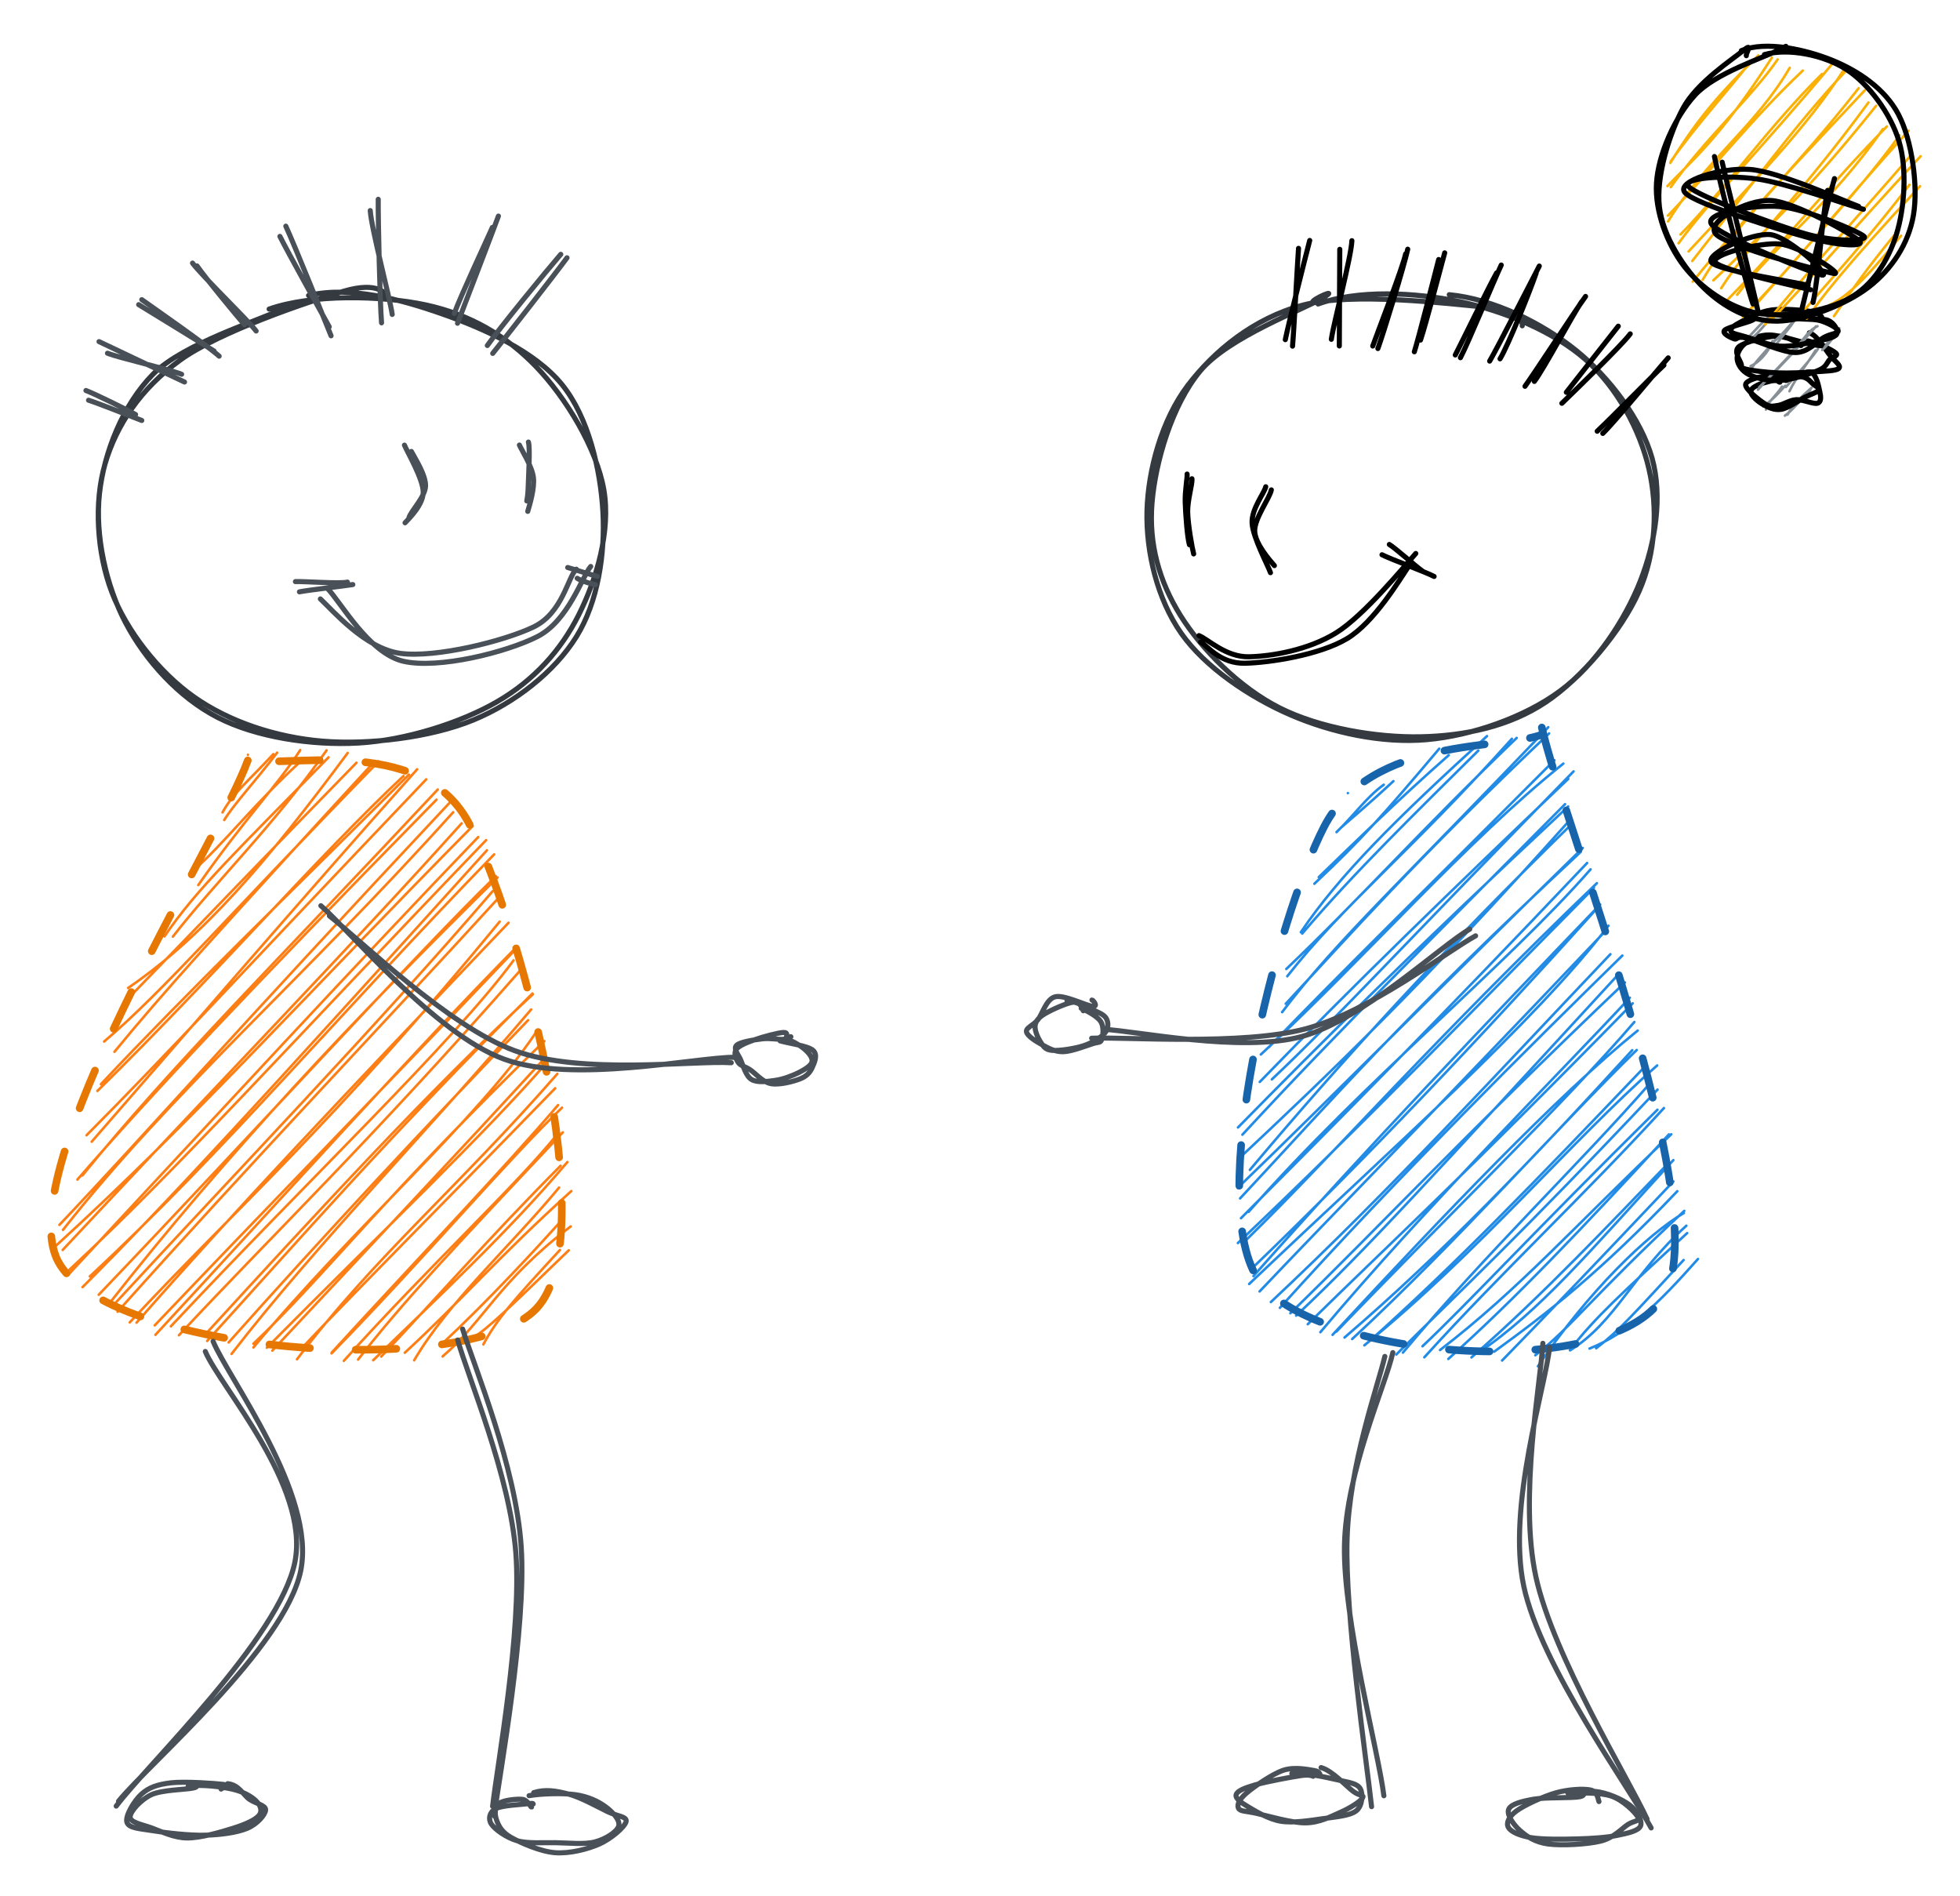 <svg version="1.1" xmlns="http://www.w3.org/2000/svg" viewBox="0 0 385.41 372.808" width="385.41" height="372.808">
  <!-- svg-source:excalidraw -->
  
  <defs>
    <style class="style-fonts">
      @font-face {
        font-family: "Virgil";
        src: url("https://excalidraw.com/Virgil.woff2");
      }
      @font-face {
        font-family: "Cascadia";
        src: url("https://excalidraw.com/Cascadia.woff2");
      }
    </style>
  </defs>
  <rect x="0" y="0" width="385.41" height="372.808" fill="#ffffff"></rect><g stroke-linecap="round"><g transform="translate(46.55 148.917) rotate(2.152 14.907 58.293)" fill-rule="evenodd"><path d="M0 0 C0 0, 0 0, 0 0 M0 0 C0 0, 0 0, 0 0 M-4.17 12.99 C-2.31 9.7, 1.73 5.05, 5.73 -0.64 M-4.56 11.51 C-2.67 7.66, 0.32 5.14, 4.99 -0.32 M-8.79 25.96 C-0.39 12.9, 6.01 5.82, 10.24 -1.3 M-10.12 23.39 C-3.68 17.31, 1.25 9.85, 11.03 0.3 M-13.4 36.28 C-5.36 25.08, 5.4 13.99, 15.42 -1.45 M-15.07 36.31 C-9 26.62, -1.03 18.52, 15.87 -0.1 M-21.82 46.7 C-7.47 36.05, 4.43 21.05, 19.59 -1.09 M-20.78 47.7 C-7.88 33.37, 5.05 18.78, 21.39 0.76 M-26.14 57.4 C-14.87 47.12, -2.58 31.59, 25.73 0.34 M-24.03 59.34 C-15.13 47.62, -4.47 34.85, 24.85 0.47 M-26.46 65.81 C-10.18 47.14, 8.14 28.04, 31.78 2.71 M-27.09 67.15 C-5 43.82, 14.81 19.09, 30.73 3.02 M-27.84 77.17 C-9.27 54.15, 11.1 28.58, 33.36 1.6 M-28.9 75.94 C-13.92 59.73, -1.46 44.98, 35.22 3.51 M-30.37 84.72 C-16.08 66.98, 0.83 47.56, 37.39 7.42 M-29.43 83.88 C-12.69 61.65, 6.57 41.13, 37.56 5.42 M-32.83 94.71 C-12.49 66.74, 11.91 44.34, 40.76 9.77 M-33.57 93.75 C-17.04 74.98, -2.57 56.87, 40.54 7.3 M-34.09 97.87 C-8.02 72.24, 13.58 46.25, 44.7 12.33 M-32.74 98.65 C-5.15 66.76, 22.8 35.6, 42.51 11.89 M-31.28 102.5 C-9.96 81.13, 9.21 57.81, 47.44 15.01 M-31.37 103.38 C-3.89 71.52, 23.91 39.06, 45.86 14.47 M-27.21 103.65 C-2.06 78.47, 20.13 49.89, 49.12 17.75 M-28.56 105.81 C-11.31 87.17, 3.92 69.22, 47.67 17 M-23.4 109.12 C-1.11 78.39, 23.03 50.82, 49.97 22.25 M-25.33 107.19 C4.57 73.48, 33.5 39.02, 49.62 22.02 M-22.7 109.51 C1.12 81.66, 26.75 53.04, 49.11 24.98 M-21.5 110.39 C3.53 80.17, 27.74 52.91, 50.58 25.95 M-19.03 112.39 C0.49 89.78, 20.29 71.01, 50.7 30.92 M-17.69 112.39 C0.57 89.9, 19.42 68.43, 52.46 31.07 M-13.89 114.64 C10.46 86.27, 34.55 57.32, 54.18 35.81 M-14.1 112.79 C5.96 90.08, 25.73 68.26, 54.22 36.04 M-10.92 112.86 C15.1 82.92, 42.38 55.06, 53.72 38.43 M-9.27 114.55 C8.01 94.51, 26.88 75.06, 55.08 40.38 M-3.68 115.46 C12.51 96.25, 31.49 72.79, 57.68 44.79 M-4.14 114.25 C15.92 90.63, 38.44 64.15, 57.74 44.97 M1.21 117.83 C17.2 95.47, 37.94 72.87, 57.53 47.95 M0.55 115.6 C18.17 94.24, 38.33 70.9, 57.01 50.08 M5.46 116.4 C23.93 92.43, 47.83 69.96, 58.62 52.47 M5.43 115.67 C18.8 101.97, 30.39 85.32, 60.37 54.06 M8.09 116.36 C29.6 92.94, 49.75 72.34, 61.05 58.17 M9.2 116.88 C26.38 97.04, 44.14 76.78, 60.56 57.41 M14.11 118.4 C28.69 97.57, 44.25 83.75, 63.16 60.4 M15.08 116.04 C25.88 103.73, 39.16 89.53, 62.84 63.25 M20.85 116.99 C37.93 98.16, 53.82 77.89, 64.33 67.01 M20.88 116.82 C36.52 98.39, 53.42 79.35, 63.53 66.53 M23.32 118.37 C39.22 99.25, 56.25 82.34, 63.87 71.89 M26.11 118.01 C34.43 106.46, 43.92 95.54, 64.66 71.86 M29.09 118.03 C40.86 105.64, 54.66 91.89, 65.78 77.66 M30.64 117.25 C40.62 105.89, 50.77 93.31, 64.48 78.43 M37.14 117.74 C43.32 106.15, 55.11 94.77, 64.34 82.73 M35.24 116.32 C45.42 106.25, 53.19 96.52, 66.77 83.33 M42.7 116.77 C50.67 109.4, 53.14 101.59, 66.91 90.28 M42.21 114.6 C51.65 105.08, 60.46 94.71, 65.43 88.75 M48.73 112.68 C51.09 111.26, 55.82 106.34, 66.7 94.99 M50.62 114.1 C53.21 108.79, 56.54 104.84, 64.97 94.99" stroke="#fd7e14" stroke-width="0.5" fill="none"></path><path d="M0.02 1.11 C-5.43 18.05, -43.7 83.34, -33.56 100.93 C-23.43 118.51, 47.91 121.5, 60.81 106.63 C73.72 91.76, 54.19 29.33, 43.87 11.71 C33.55 -5.91, 6.33 2.9, -1.1 0.89" stroke="#e67700" stroke-width="1.5" fill="none" stroke-dasharray="8 9"></path></g></g><mask></mask><g stroke-linecap="round"><g transform="translate(42.04 264.892) rotate(0 -0.869 44.513)"><path d="M-0.14 -1.18 C2.83 6.06, 20.18 28.87, 17.09 43.94 C13.99 59, -12.59 81.69, -18.73 89.23 M-1.67 0.82 C1.18 7.66, 18.88 27.26, 15.96 42.16 C13.04 57.05, -13.24 82.24, -19.19 90.2" stroke="#495057" stroke-width="1" fill="none"></path></g></g><mask></mask><g stroke-linecap="round"><g transform="translate(90.052 262.177) rotate(0 6.259 46.976)"><path d="M0.92 -0.87 C3.12 6.32, 11.41 26.05, 12.44 42 C13.47 57.95, 8.24 86.37, 7.11 94.83 M-0.05 1.28 C2.03 8.73, 10.24 27.97, 11.39 43.25 C12.53 58.53, 7.78 84.63, 6.81 92.96" stroke="#495057" stroke-width="1" fill="none"></path></g></g><mask></mask><g stroke-linecap="round" transform="translate(19.263 57.736) rotate(0 49.999 44.296)"><path d="M41.41 0.36 C49.55 -1.56, 59.4 1.07, 67.71 3.99 C76.01 6.91, 85.96 11.37, 91.23 17.85 C96.49 24.33, 98.81 34.59, 99.29 42.86 C99.76 51.13, 98.32 60.65, 94.06 67.48 C89.8 74.31, 82.07 80.43, 73.75 83.85 C65.43 87.26, 53.29 88.75, 44.14 87.98 C34.99 87.22, 25.75 84.15, 18.85 79.26 C11.94 74.37, 5.6 66.27, 2.7 58.63 C-0.21 50.99, -0.84 41.02, 1.41 33.42 C3.65 25.83, 8.35 18.72, 16.16 13.07 C23.97 7.42, 41.45 1.55, 48.28 -0.47 C55.1 -2.49, 56.8 0, 57.11 0.96 M33.66 3.03 C42.05 0.07, 55.72 0.33, 64.46 2.21 C73.21 4.1, 80.32 8.29, 86.15 14.35 C91.99 20.41, 98.08 30.44, 99.48 38.58 C100.87 46.72, 98.01 56.24, 94.52 63.18 C91.03 70.11, 85.75 76, 78.54 80.19 C71.32 84.39, 60.39 87.83, 51.22 88.35 C42.04 88.87, 31.12 87.23, 23.5 83.3 C15.88 79.38, 9.35 72.12, 5.48 64.8 C1.61 57.48, -0.61 47.54, 0.29 39.37 C1.18 31.21, 4.88 21.87, 10.83 15.83 C16.78 9.79, 32.04 5.15, 35.97 3.14 C39.9 1.14, 34.33 3.16, 34.4 3.8" stroke="#343a40" stroke-width="1" fill="none"></path></g><g stroke-linecap="round"><g transform="translate(64.197 116.713) rotate(0 25.38 4.183)"><path d="M0.17 -1.03 C2.61 1.33, 8.25 11.72, 15.13 13.3 C22.01 14.88, 35.32 11.56, 41.45 8.46 C47.59 5.35, 50.24 -3.35, 51.96 -5.34 M-1.2 1.04 C1.11 3.17, 7.59 10.83, 14.57 11.75 C21.56 12.67, 34.93 9.33, 40.69 6.57 C46.45 3.81, 47.45 -3.27, 49.13 -4.81" stroke="#495057" stroke-width="1" fill="none"></path></g></g><mask></mask><g stroke-linecap="round"><g transform="translate(80.689 89.115) rotate(0 0.917 6.037)"><path d="M0.2 -0.36 C0.78 0.78, 3.07 4.26, 2.99 6.44 C2.91 8.62, 0.08 11.36, -0.28 12.7 M-1.16 -1.6 C-0.61 -0.27, 2.51 5.06, 2.53 7.61 C2.55 10.15, -0.29 12.86, -1.04 13.67" stroke="#495057" stroke-width="1" fill="none"></path></g></g><mask></mask><g stroke-linecap="round"><g transform="translate(102.956 86.64) rotate(0 0.58 7.088)"><path d="M-0.82 0.86 C-0.36 1.91, 1.66 5.04, 1.93 7.22 C2.21 9.39, 1.14 12.78, 0.82 13.9 M0.95 0.27 C1.31 1.45, 0.97 6.86, 0.92 8.79 C0.87 10.72, 0.71 11.36, 0.63 11.85" stroke="#495057" stroke-width="1" fill="none"></path></g></g><mask></mask><g stroke-linecap="round"><g transform="translate(68.61 113.849) rotate(0 -4.876 1.499)"><path d="M0.77 1.08 C-0.67 1.32, -8.11 2.18, -9.73 2.51 M-0.29 0.6 C-1.76 0.97, -9.05 0.41, -10.52 0.5" stroke="#495057" stroke-width="1" fill="none"></path></g></g><mask></mask><g stroke-linecap="round"><g transform="translate(112.258 112.506) rotate(0 2.293 0.759)"><path d="M-0.63 -0.93 C0.19 -0.69, 4.37 0.61, 5.22 0.82 M1.24 1.19 C1.97 1.71, 4.39 2.4, 4.83 2.45" stroke="#495057" stroke-width="1" fill="none"></path></g></g><mask></mask><g stroke-linecap="round"><g transform="translate(20.504 67.795) rotate(0 7.374 3.338)"><path d="M-1.03 -0.63 C1.53 0.61, 13.27 6.14, 15.78 7.31 M0.63 1.65 C3.06 2.61, 12.59 4.76, 15.21 5.79" stroke="#495057" stroke-width="1" fill="none"></path></g></g><mask></mask><g stroke-linecap="round"><g transform="translate(37.646 51.327) rotate(0 6.465 7.076)"><path d="M1.09 0.95 C2.67 3.21, 8.66 10.48, 10.44 12.53 M0.21 0.4 C2.07 2.91, 10.89 11.39, 12.72 13.75" stroke="#495057" stroke-width="1" fill="none"></path></g></g><mask></mask><g stroke-linecap="round"><g transform="translate(74.585 39.931) rotate(0 0.38 11.397)"><path d="M-0.21 -0.75 C-0.25 3.23, 0.12 19.55, 0.44 23.54 M-1.78 1.47 C-1.54 5.15, 2.07 18.61, 2.54 21.89" stroke="#495057" stroke-width="1" fill="none"></path></g></g><mask></mask><g stroke-linecap="round"><g transform="translate(97.497 43.226) rotate(0 -3.831 9.794)"><path d="M0.51 -0.74 C-0.69 2.57, -6.21 16.86, -7.53 20.33 M-0.68 1.49 C-1.96 4.38, -6.98 15.09, -8.17 18.41" stroke="#495057" stroke-width="1" fill="none"></path></g></g><mask></mask><g stroke-linecap="round"><g transform="translate(55.631 45.604) rotate(0 4.44 9.638)"><path d="M0.57 -1.14 C2.18 2.33, 8.04 16.88, 9.47 20.42 M-0.59 0.87 C0.98 4.03, 7.55 15.8, 9.11 18.65" stroke="#495057" stroke-width="1" fill="none"></path></g></g><mask></mask><g stroke-linecap="round"><g transform="translate(111.048 49.991) rotate(0 -7.386 9.754)"><path d="M0.45 0.69 C-2.06 4.11, -11.83 16.6, -14.16 19.49 M-0.78 0.01 C-3.54 3.2, -13 14.75, -15.22 17.94" stroke="#495057" stroke-width="1" fill="none"></path></g></g><mask></mask><g stroke-linecap="round"><g transform="translate(42.181 69.965) rotate(0 -7 -5.494)"><path d="M0.91 0.06 C-1.3 -1.96, -11.75 -9.23, -14.3 -11.05 M-0.08 -0.95 C-2.29 -2.34, -12.44 -8.56, -14.91 -10.07" stroke="#495057" stroke-width="1" fill="none"></path></g></g><mask></mask><g stroke-linecap="round"><g transform="translate(27.411 82.907) rotate(0 -5.02 -3.182)"><path d="M0.47 -0.24 C-1.09 -0.83, -8.03 -3.6, -10 -4.22 M-0.75 -1.41 C-2.33 -2.31, -8.56 -5.37, -10.51 -6.13" stroke="#495057" stroke-width="1" fill="none"></path></g></g><mask></mask><g stroke-linecap="round"><g transform="translate(64.075 179.231) rotate(0 39.688 14.973)"><path d="M-0.98 -1.16 C4.68 3.73, 21.44 24.02, 35 28.99 C48.56 33.96, 72.7 28.62, 80.36 28.64 M0.7 0.84 C6.63 5.44, 24.01 22.55, 37.18 27.36 C50.35 32.17, 72.32 29.23, 79.72 29.71" stroke="#495057" stroke-width="1" fill="none"></path></g></g><mask></mask><g stroke-linecap="round" transform="translate(144.614 203.511) rotate(0 7.474 4.497)"><path d="M9.73 0.73 C11.17 1.06, 12.68 2, 13.57 2.75 C14.46 3.5, 15.24 4.49, 15.05 5.26 C14.86 6.03, 13.63 6.76, 12.44 7.37 C11.24 7.97, 9.42 8.67, 7.88 8.89 C6.33 9.12, 4.31 9.4, 3.17 8.73 C2.03 8.05, 1.52 5.98, 1.03 4.86 C0.54 3.74, -0.47 2.69, 0.23 2 C0.93 1.32, 3.69 0.93, 5.21 0.74 C6.74 0.54, 8.43 0.9, 9.37 0.83 C10.32 0.76, 10.64 0.28, 10.9 0.32 M8.78 1.13 C10.57 1.65, 14.18 2.09, 15.23 2.97 C16.29 3.86, 15.51 5.47, 15.08 6.42 C14.65 7.36, 14 8.11, 12.65 8.63 C11.3 9.15, 8.6 9.85, 6.97 9.54 C5.34 9.24, 3.94 7.49, 2.87 6.8 C1.8 6.1, 1 6.05, 0.55 5.38 C0.1 4.72, -0.39 3.55, 0.16 2.8 C0.71 2.05, 2.29 1.44, 3.83 0.89 C5.38 0.33, 8.41 -0.47, 9.44 -0.52 C10.47 -0.57, 9.99 0.29, 9.99 0.59" stroke="#495057" stroke-width="1" fill="none"></path></g><g stroke-linecap="round" transform="translate(26.206 351.366) rotate(0 12.926 4.671)"><path d="M10.81 -0.22 C13.53 -0.55, 17.16 -0.11, 19.38 0.37 C21.6 0.86, 23.24 1.82, 24.13 2.69 C25.02 3.56, 25.46 4.67, 24.71 5.57 C23.96 6.47, 21.98 7.35, 19.64 8.08 C17.29 8.82, 13.29 10, 10.63 9.99 C7.96 9.98, 5.54 8.72, 3.67 8.04 C1.79 7.35, -0.6 6.97, -0.62 5.88 C-0.63 4.78, 1.51 2.43, 3.57 1.48 C5.62 0.53, 10.31 0.48, 11.71 0.19 C13.11 -0.1, 12.05 -0.34, 11.97 -0.28 M18.56 -0.68 C20.83 -0.45, 21.6 1.53, 22.84 2.39 C24.09 3.25, 26.09 3.54, 26.02 4.5 C25.95 5.45, 24.38 7.27, 22.4 8.1 C20.42 8.93, 17.23 9.37, 14.16 9.45 C11.08 9.53, 6.52 9.01, 3.95 8.58 C1.39 8.16, -0.86 8.11, -1.25 6.91 C-1.64 5.71, 0.17 2.65, 1.62 1.36 C3.06 0.07, 4.72 -0.53, 7.4 -0.85 C10.09 -1.16, 16.08 -0.74, 17.72 -0.54 C19.36 -0.33, 17.59 0.05, 17.27 0.38" stroke="#495057" stroke-width="1" fill="none"></path></g><g stroke-linecap="round" transform="translate(95.966 353.466) rotate(0 12.926 4.671)"><path d="M8.07 -0.42 C10.36 -0.83, 14.71 -0.97, 17.22 -0.61 C19.72 -0.25, 21.68 0.71, 23.09 1.74 C24.5 2.77, 26.04 4.39, 25.69 5.55 C25.35 6.71, 23.09 8.13, 21.02 8.67 C18.95 9.22, 15.81 8.86, 13.26 8.82 C10.71 8.78, 7.8 9.03, 5.7 8.43 C3.6 7.82, 1.38 6.24, 0.67 5.19 C-0.03 4.15, 0.28 2.82, 1.48 2.15 C2.69 1.47, 6.67 1.31, 7.9 1.16 C9.14 1, 8.75 1.2, 8.88 1.21 M8.98 -1.02 C11.24 -1.73, 13.32 -1.39, 15.74 -0.76 C18.17 -0.14, 21.63 1.81, 23.53 2.73 C25.43 3.64, 27.42 3.65, 27.14 4.71 C26.85 5.78, 24.15 8.1, 21.83 9.11 C19.5 10.12, 16.07 11, 13.19 10.79 C10.31 10.57, 6.48 8.88, 4.57 7.81 C2.65 6.74, 2.08 5.48, 1.68 4.37 C1.27 3.25, 1.29 1.79, 2.14 1.12 C2.98 0.44, 5.71 0.18, 6.77 0.3 C7.84 0.42, 8.4 1.88, 8.55 1.83" stroke="#495057" stroke-width="1" fill="none"></path></g><g stroke-linecap="round"><g transform="translate(300.363 143.19) rotate(3.684 -11.651 60.664)" fill-rule="evenodd"><path d="M-38.35 14.36 C-38.35 14.36, -38.35 14.36, -38.35 14.36 M-38.35 14.36 C-38.35 14.36, -38.35 14.36, -38.35 14.36 M-39.35 21.31 C-37.48 19.42, -34.38 16.53, -29.57 11.44 M-40.08 22.16 C-36.95 18.75, -34.6 14.86, -31.41 12.26 M-43.78 32.57 C-35.04 23.22, -31.19 18.3, -20.98 4.49 M-43 31.22 C-35.66 23.17, -28.66 15.29, -19.03 5.64 M-45.82 42.25 C-39.01 30.62, -28.85 19.11, -11.77 1.42 M-45.54 42.5 C-36.02 29.71, -24.32 16.84, -13.29 4.37 M-47.93 51.06 C-37.92 36.48, -25.66 25.44, -6.85 1.63 M-48.21 49.65 C-34.54 34.82, -23.73 20.87, -5.92 1.4 M-48.49 58.17 C-38.71 43.35, -25.77 29.97, 0.14 -1.1 M-47.88 56.48 C-36.34 42.37, -23.97 26.33, 0.38 0.11 M-52.13 66.75 C-32.58 46.12, -14.74 22.53, 3.56 5.85 M-50.64 65.21 C-37.17 49.32, -24.49 35.28, 1.76 5.3 M-49.65 71.49 C-38.13 59.16, -25.22 43.15, 5.66 7.25 M-51.99 72.14 C-34.55 51.66, -16.7 32.03, 4.72 8.78 M-55.69 81.35 C-40.81 64.11, -23.43 44.37, 5.05 14.2 M-54.73 82.71 C-36.98 60.79, -18.03 39.6, 4.41 13.79 M-52.82 89.52 C-36.07 66.82, -17.97 44.17, 6.01 17.56 M-55.33 87.67 C-38.8 70.02, -21.5 51.39, 5.68 16.68 M-54.38 95.24 C-37.27 74.38, -25.01 58.03, 8.09 22.95 M-54.99 93.22 C-36.21 72.61, -17.66 51.14, 8.44 22.15 M-52.54 97.77 C-31.26 70.31, -5.17 46.3, 10.24 26.25 M-53.96 99.12 C-36.9 79.61, -18.36 58.49, 9.48 25.05 M-52.71 103.38 C-35.29 83.88, -18.65 61.94, 11.65 28.89 M-54.25 104.03 C-31.01 79.07, -9.37 53.37, 11.14 29.82 M-50.78 110.32 C-30.67 84.37, -7.76 57.11, 12.57 33.02 M-51.04 108.69 C-30.08 85.79, -9.26 60.71, 11.83 34.04 M-51.52 111.92 C-25.27 83.54, 1.44 56.74, 14.46 37.08 M-49.38 113.25 C-35.5 96.6, -21.11 80.12, 13.96 38.13 M-45.19 116.21 C-23.4 88.68, 0.5 61.78, 17.56 42.77 M-47.03 115.19 C-24.75 91.43, -5.32 67.22, 15.2 42.65 M-41.9 117.54 C-28.67 103.38, -17.71 89.47, 16.97 46.57 M-43.07 117.14 C-26.2 98.51, -12.05 81, 18.41 48.01 M-36.94 120.48 C-17.7 94.35, 7.33 66, 19.57 50.94 M-39.51 119.07 C-24.45 102.23, -10.56 87.77, 20.2 52.01 M-33.81 120.17 C-13.18 95.74, 7.96 72.64, 20.76 55.65 M-34.51 120.84 C-13.84 95.46, 6.53 71.09, 21.52 57.29 M-32.13 121.22 C-13.87 103.37, 2.17 84.31, 20.7 61.21 M-30.61 121.42 C-10.98 100.71, 7.37 76.85, 21.57 61.12 M-28.14 122.5 C-6.84 102.78, 9.87 79.82, 25.78 63.89 M-27.45 121.87 C-11.55 105.76, 3.29 88.25, 23.07 64.65 M-20.48 123.44 C-5.33 102.74, 11.76 84.25, 24.79 67.24 M-21.76 123.9 C-10.04 110.62, 0.43 99.7, 26.16 68.62 M-16.72 121.95 C-7.92 112.49, 3.35 98.48, 26.4 72.57 M-16.22 124.09 C-2.3 106.6, 12.96 90.44, 27.65 72.16 M-13.23 122.47 C1.55 109.49, 11.13 96.99, 29.42 77.21 M-11.49 124.11 C1.2 111.13, 12.62 97.43, 28.96 77.27 M-5.61 122.46 C5.84 113.6, 14.97 101.16, 30.15 82.26 M-6.97 123.52 C6.5 110.14, 18.82 95.14, 29.33 82.79 M-2.59 122.11 C7.57 113.67, 17.09 105.32, 31.32 88.31 M-0.92 123.74 C7.69 113.7, 16.31 103.42, 30.43 86.44 M6.18 124.42 C15.24 108.91, 26.09 97.12, 32.88 92.5 M5.53 122.29 C12.11 116.45, 16.18 109.85, 32.94 92.08 M12.29 120.89 C20.84 114.78, 23.61 105.14, 33.54 94.96 M12.25 120.83 C16.63 114.27, 21.88 108.86, 33.79 96.4 M16.09 120.29 C23.55 116.69, 28.97 110.69, 36.23 101.35 M17.38 120.15 C21.7 116.4, 24.39 112.87, 33.43 101.73" stroke="#228be6" stroke-width="0.5" fill="none"></path><path d="M-1.12 -0.96 C4.11 17, 38.4 89.56, 30.35 108.27 C22.3 126.99, -37.28 125.86, -49.44 111.36 C-61.59 96.85, -50.68 39.76, -42.59 21.26 C-34.49 2.76, -7.94 3.9, -0.88 0.36" stroke="#1864ab" stroke-width="1.5" fill="none" stroke-dasharray="8 9"></path></g></g><mask></mask><g stroke-linecap="round"><g transform="translate(289.609 184.496) rotate(0 -37.199 9.341)"><path d="M0.55 -0.5 C-4.97 2.49, -20.26 14.41, -32.85 17.77 C-45.43 21.12, -68.27 19.33, -74.95 19.63 M-0.61 -1.81 C-6.29 1.39, -21.6 16, -33.59 19.28 C-45.59 22.56, -66.15 18.17, -72.58 17.88" stroke="#495057" stroke-width="1" fill="none"></path></g></g><mask></mask><g stroke-linecap="round" transform="translate(202.584 197.354) rotate(0 7.474 4.497)"><path d="M7.23 -0.58 C8.87 -0.52, 10.73 0.49, 12.02 1.07 C13.3 1.64, 14.51 2.09, 14.95 2.87 C15.39 3.65, 15.43 4.83, 14.68 5.73 C13.94 6.63, 12.21 7.68, 10.47 8.25 C8.73 8.82, 5.65 9.29, 4.24 9.15 C2.83 9.02, 2.54 8.27, 2 7.45 C1.45 6.62, 0.81 5.13, 0.97 4.21 C1.13 3.29, 1.69 2.67, 2.96 1.91 C4.23 1.16, 7.33 -0.24, 8.57 -0.33 C9.82 -0.42, 10.46 1.17, 10.42 1.37 M10.02 0.88 C11.16 1.4, 13.17 2.44, 13.85 3.47 C14.52 4.49, 14.33 6.27, 14.06 7.01 C13.79 7.74, 13.5 7.46, 12.23 7.86 C10.97 8.26, 8.12 9.39, 6.47 9.42 C4.81 9.45, 3.5 8.69, 2.3 8.03 C1.1 7.38, -0.6 6.32, -0.74 5.5 C-0.87 4.69, 0.54 4.31, 1.48 3.16 C2.42 2.02, 3.11 -0.93, 4.91 -1.38 C6.71 -1.82, 11.07 0.4, 12.27 0.5 C13.48 0.61, 12.32 -0.77, 12.14 -0.75" stroke="#495057" stroke-width="1" fill="none"></path></g><g stroke-linecap="round"><g transform="translate(304.406 264.524) rotate(0 7.327 47.219)"><path d="M0.29 0.41 C-0.51 8.23, -8.11 31.58, -4.78 47.32 C-1.45 63.06, 16.22 87.32, 20.27 94.86 M-1.02 -0.42 C-1.42 7.02, -5.79 29.96, -2.38 45.54 C1.04 61.13, 15.84 85.2, 19.47 93.11" stroke="#495057" stroke-width="1" fill="none"></path></g></g><mask></mask><g stroke-linecap="round"><g transform="translate(273.513 266.114) rotate(0 -4.388 44.457)"><path d="M-1.2 0.57 C-2.6 6.47, -8.2 21.81, -8.63 36.57 C-9.07 51.32, -4.75 80.42, -3.81 89.09 M0.37 -0.18 C-1.09 6.37, -8.85 23.18, -9.14 37.7 C-9.44 52.22, -2.46 78.28, -1.39 86.95" stroke="#495057" stroke-width="1" fill="none"></path></g></g><mask></mask><g stroke-linecap="round" transform="translate(242.762 348.749) rotate(0 12.926 4.671)"><path d="M11.26 -0.08 C13.87 -0.29, 18.2 0.73, 20.45 1.23 C22.69 1.73, 24.14 1.91, 24.72 2.92 C25.3 3.93, 25.16 6.29, 23.93 7.27 C22.7 8.25, 19.81 8.48, 17.34 8.82 C14.87 9.17, 11.55 9.72, 9.1 9.32 C6.64 8.92, 4.07 7.31, 2.6 6.44 C1.14 5.57, 0.09 4.79, 0.32 4.08 C0.55 3.37, 1.84 2.81, 3.98 2.19 C6.12 1.56, 11.22 0.61, 13.15 0.33 C15.08 0.06, 15.58 0.58, 15.55 0.53 M17.01 -1.23 C19.23 -0.62, 21.97 2.45, 23.33 3.45 C24.69 4.45, 25.57 4.07, 25.15 4.76 C24.72 5.45, 22.65 6.77, 20.78 7.58 C18.92 8.4, 16.71 9.61, 13.96 9.64 C11.21 9.67, 6.47 8.25, 4.27 7.76 C2.07 7.28, 1.06 7.41, 0.75 6.73 C0.44 6.06, 0.94 4.96, 2.42 3.72 C3.9 2.48, 7.4 0.02, 9.62 -0.71 C11.84 -1.43, 14.51 -0.83, 15.72 -0.64 C16.93 -0.45, 16.78 0.32, 16.88 0.43" stroke="#495057" stroke-width="1" fill="none"></path></g><g stroke-linecap="round" transform="translate(296.36 352.594) rotate(0 12.926 4.671)"><path d="M11.94 -0.06 C14.48 -0.07, 18.21 -0.23, 20.5 0.54 C22.79 1.32, 25.14 3.68, 25.68 4.61 C26.22 5.54, 24.96 5.33, 23.74 6.12 C22.52 6.92, 20.98 8.75, 18.36 9.39 C15.75 10.03, 10.71 10.3, 8.07 9.95 C5.43 9.6, 3.81 8.43, 2.52 7.29 C1.22 6.15, -0.15 4.14, 0.31 3.12 C0.76 2.09, 2.89 1.55, 5.23 1.14 C7.57 0.73, 12.84 0.97, 14.35 0.64 C15.86 0.32, 14.61 -0.71, 14.3 -0.82 M17.18 -0.39 C19.57 -0.21, 22.55 1.13, 24.06 2.26 C25.57 3.39, 26.63 5.39, 26.24 6.39 C25.84 7.38, 23.76 7.82, 21.68 8.25 C19.61 8.68, 16.6 8.88, 13.78 8.95 C10.95 9.03, 7 9.08, 4.75 8.71 C2.49 8.33, 0.72 7.56, 0.24 6.68 C-0.24 5.8, 0.32 4.56, 1.88 3.42 C3.44 2.29, 7.19 0.56, 9.61 -0.12 C12.03 -0.8, 14.98 -0.96, 16.39 -0.67 C17.8 -0.39, 17.88 1.22, 18.06 1.61" stroke="#495057" stroke-width="1" fill="none"></path></g><g stroke-linecap="round" transform="translate(225.711 57.099) rotate(0 49.999 44.296)"><path d="M59.27 0.84 C68.01 1.68, 77.54 6.42, 84.18 11.77 C90.83 17.13, 97.04 25.41, 99.15 32.98 C101.25 40.55, 99.82 49.55, 96.82 57.18 C93.81 64.8, 88.1 73.52, 81.11 78.71 C74.12 83.91, 63.72 87.53, 54.87 88.32 C46.01 89.11, 36.04 86.92, 27.99 83.43 C19.94 79.94, 11.25 74.08, 6.56 67.41 C1.87 60.73, -0.38 51.48, -0.17 43.36 C0.05 35.24, 2.74 25.43, 7.85 18.68 C12.97 11.94, 20.79 5.45, 30.52 2.88 C40.25 0.31, 59.07 2.6, 66.25 3.28 C73.43 3.96, 73.73 6.51, 73.62 6.96 M33.47 2.67 C41.25 -0.17, 52.49 0.36, 61.26 2.19 C70.02 4.01, 79.87 8.13, 86.08 13.61 C92.29 19.1, 96.78 27.48, 98.53 35.09 C100.28 42.69, 99.96 51.58, 96.57 59.22 C93.19 66.87, 85.37 76.22, 78.21 80.98 C71.06 85.73, 62.37 87.58, 53.64 87.76 C44.92 87.94, 33.74 86.03, 25.86 82.05 C17.99 78.06, 10.56 70.57, 6.38 63.86 C2.21 57.15, 0.16 49.8, 0.82 41.8 C1.47 33.79, 4.72 22.55, 10.31 15.83 C15.9 9.12, 30.67 3.76, 34.35 1.51 C38.03 -0.73, 32.18 1.71, 32.38 2.35" stroke="#343a40" stroke-width="1" fill="none"></path></g><g stroke-linecap="round"><g transform="translate(277.885 109.627) rotate(0 -20.806 9.985)"><path d="M0.51 -0.81 C-1.85 1.83, -9.69 11.41, -15.16 14.8 C-20.63 18.18, -27.8 19.41, -32.3 19.5 C-36.79 19.6, -40.27 16.1, -42.12 15.34 M-0.68 1.38 C-2.6 4.24, -7.62 12.71, -13.02 15.94 C-18.42 19.17, -28.27 20.67, -33.07 20.77 C-37.87 20.88, -40.33 17.5, -41.8 16.6" stroke="#000000" stroke-width="1" fill="none"></path></g></g><mask></mask><g stroke-linecap="round"><g transform="translate(273.152 108.167) rotate(0 3.725 2.022)"><path d="M0.04 -1.12 C1.2 -0.43, 5.14 3.11, 6.54 4.1 M-1.4 0.9 C0.19 1.73, 7.24 4.31, 8.85 5.17" stroke="#000000" stroke-width="1" fill="none"></path></g></g><mask></mask><g stroke-linecap="round"><g transform="translate(254.1 68.497) rotate(0 1.041 -10.832)"><path d="M0.06 -0.44 C0.34 -3.53, 1 -16.37, 1.24 -19.67 M-1.36 -1.72 C-0.69 -5.01, 2.55 -17.79, 3.44 -21.22" stroke="#000000" stroke-width="1" fill="none"></path></g></g><mask></mask><g stroke-linecap="round"><g transform="translate(263.571 68.51) rotate(0 0.239 -10.84)"><path d="M-0.21 -0.49 C-0.18 -3.92, -0.16 -16.38, -0.12 -19.49 M-1.78 -1.8 C-1.32 -5.05, 2.14 -18, 2.26 -21.19" stroke="#000000" stroke-width="1" fill="none"></path></g></g><mask></mask><g stroke-linecap="round"><g transform="translate(270.092 67.464) rotate(0 3.279 -8.705)"><path d="M0.85 1.06 C2 -2.08, 6.03 -15.26, 6.72 -18.47 M-0.16 0.57 C0.93 -2.49, 5.64 -14.56, 6.31 -17.55" stroke="#000000" stroke-width="1" fill="none"></path></g></g><mask></mask><g stroke-linecap="round"><g transform="translate(278.842 67.453) rotate(0 2.259 -8.013)"><path d="M0.48 -0.59 C1.43 -3.37, 4.44 -14.75, 5.24 -17.74 M-0.73 1.71 C0.07 -0.81, 3.22 -13.18, 4.06 -16.43" stroke="#000000" stroke-width="1" fill="none"></path></g></g><mask></mask><g stroke-linecap="round"><g transform="translate(286.322 69.369) rotate(0 4.362 -8.15)"><path d="M0.85 0.96 C2.37 -1.91, 7.37 -14.06, 8.88 -17.26 M-0.16 0.42 C1.22 -2.24, 6.3 -12.72, 7.96 -15.7" stroke="#000000" stroke-width="1" fill="none"></path></g></g><mask></mask><g stroke-linecap="round"><g transform="translate(293.232 69.878) rotate(0 4.571 -8.225)"><path d="M-0.31 1.12 C1.39 -1.79, 7.94 -14.7, 9.45 -17.57 M1.73 0.67 C3.39 -2.06, 7.79 -13.09, 8.83 -16.18" stroke="#000000" stroke-width="1" fill="none"></path></g></g><mask></mask><g stroke-linecap="round"><g transform="translate(300.56 75.78) rotate(0 5.267 -8.664)"><path d="M-0.69 0.17 C1.33 -2.63, 9.13 -14.62, 11.22 -17.5 M1.15 -0.79 C3.11 -3.4, 8.68 -13.89, 10.43 -16.43" stroke="#000000" stroke-width="1" fill="none"></path></g></g><mask></mask><g stroke-linecap="round"><g transform="translate(306.914 78.001) rotate(0 6.929 -6.289)"><path d="M1.09 -0.87 C2.9 -3.16, 9.56 -11.69, 11.3 -13.87 M0.21 1.29 C2.37 -0.8, 11.93 -10.04, 13.65 -12.36" stroke="#000000" stroke-width="1" fill="none"></path></g></g><mask></mask><g stroke-linecap="round"><g transform="translate(314.469 84.043) rotate(0 6.582 -6.254)"><path d="M0.7 1.17 C3.1 -1.15, 11.42 -11.29, 13.56 -13.68 M-0.4 0.74 C1.94 -1.42, 10.51 -10.19, 12.72 -12.25" stroke="#000000" stroke-width="1" fill="none"></path></g></g><mask></mask><g stroke-linecap="round"><g transform="translate(233.43 93.874) rotate(0 0.455 7.181)"><path d="M0.95 0.25 C1.07 1.34, 0.06 4.39, 0.11 6.85 C0.17 9.32, 1 13.97, 1.29 15.03 M0 -0.67 C0.08 0.03, -0.45 2.63, -0.37 4.94 C-0.29 7.26, 0.02 11.73, 0.46 13.23" stroke="#000000" stroke-width="1" fill="none"></path></g></g><mask></mask><g stroke-linecap="round"><g transform="translate(249.322 95.473) rotate(0 -0.921 8.675)"><path d="M0.67 0.84 C0.37 2.45, -2.7 6.5, -2.6 8.98 C-2.5 11.47, 0.44 14.78, 1.27 15.73 M-0.43 0.23 C-0.76 1.59, -3.27 4.59, -3.11 7.41 C-2.95 10.22, 0.06 15.8, 0.5 17.12" stroke="#000000" stroke-width="1" fill="none"></path></g></g><mask></mask><g stroke-linecap="round" transform="translate(344.419 74.041) rotate(0 6.604 2.739)"><path d="M0.19 2.82 C0.19 2.82, 0.19 2.82, 0.19 2.82 M0.19 2.82 C0.19 2.82, 0.19 2.82, 0.19 2.82 M2.83 6.48 C3.09 5.06, 4.86 3.76, 6 1.96 M2.3 5.9 C3.38 5.1, 4.47 4.23, 6.62 1.8 M6.56 7.68 C7.81 6.78, 8.5 5.88, 11.57 2.66 M7.07 7.48 C8.08 5.83, 9.07 4.56, 11.81 2.2" stroke="#868e96" stroke-width="0.5" fill="none"></path><path d="M4.23 0.15 C5.52 -0.21, 8.56 -0.18, 9.89 0.04 C11.21 0.27, 11.61 1.08, 12.16 1.52 C12.72 1.96, 13.45 2.28, 13.19 2.69 C12.92 3.11, 11.8 3.39, 10.58 4.01 C9.35 4.64, 7.25 6.18, 5.86 6.43 C4.47 6.67, 3.23 6.02, 2.24 5.47 C1.24 4.93, 0.04 3.81, -0.12 3.17 C-0.28 2.53, 0.32 2.1, 1.27 1.63 C2.22 1.16, 5.01 0.65, 5.59 0.37 C6.17 0.09, 4.74 -0.01, 4.76 -0.05 M6.74 0.77 C8.43 0.35, 10.54 -1.21, 11.65 -0.85 C12.76 -0.48, 13.2 1.94, 13.42 2.95 C13.64 3.96, 13.76 4.96, 12.99 5.23 C12.22 5.49, 10.08 4.46, 8.78 4.54 C7.49 4.61, 6.24 5.54, 5.21 5.67 C4.19 5.81, 3.67 6.03, 2.61 5.34 C1.54 4.66, -1.26 2.49, -1.17 1.57 C-1.09 0.65, 2 -0.08, 3.11 -0.17 C4.21 -0.26, 5.08 0.82, 5.45 1.01 C5.82 1.19, 5.23 1.08, 5.35 0.95" stroke="#000000" stroke-width="1" fill="none"></path></g><g stroke-linecap="round" transform="translate(341.586 66.48) rotate(0 9.658 3.837)"><path d="M1.42 1.23 C1.42 1.23, 1.42 1.23, 1.42 1.23 M1.42 1.23 C1.42 1.23, 1.42 1.23, 1.42 1.23 M2.65 5.5 C5.02 4.46, 6.77 1.52, 6.95 0.57 M2.6 6.38 C3.39 4.82, 4.93 3.4, 7.86 -0.08 M4.1 10.14 C8.24 5.36, 11.42 2.54, 12.79 0.56 M4.32 9.67 C6.7 7.41, 9.73 4.27, 12.15 1.6 M10.29 10.44 C11.59 7.67, 13.93 4.94, 15.4 2.42 M9.58 9.62 C11.93 6.89, 14.21 4.55, 15.9 2.12" stroke="#868e96" stroke-width="0.5" fill="none"></path><path d="M13.95 0.55 C16.01 1.02, 18.66 2.29, 19.36 2.9 C20.07 3.51, 18.77 3.64, 18.2 4.21 C17.64 4.78, 17.62 5.65, 15.99 6.34 C14.37 7.02, 10.71 8.19, 8.43 8.33 C6.16 8.47, 3.75 7.87, 2.34 7.17 C0.94 6.48, 0.13 5.21, 0.01 4.18 C-0.11 3.15, 0.55 1.81, 1.62 1.01 C2.68 0.21, 4.26 -0.65, 6.4 -0.62 C8.54 -0.59, 12.64 0.83, 14.47 1.2 C16.29 1.57, 17.33 1.52, 17.36 1.6 M14.21 -1.05 C15.92 -0.41, 17.33 2.27, 18.3 3.44 C19.26 4.6, 20.53 5.4, 20 5.94 C19.47 6.47, 17.15 6.48, 15.14 6.63 C13.14 6.78, 10.2 6.92, 7.97 6.83 C5.74 6.74, 2.96 6.4, 1.76 6.1 C0.56 5.8, 1.01 5.77, 0.78 5.03 C0.55 4.29, -0.77 2.57, 0.37 1.66 C1.52 0.75, 5.68 -0.31, 7.65 -0.41 C9.61 -0.52, 11.35 0.72, 12.16 1.02 C12.98 1.32, 12.42 1.64, 12.53 1.37" stroke="#000000" stroke-width="1" fill="none"></path></g><g stroke-linecap="round" transform="translate(339.626 61.552) rotate(0 10.715 3.197)"><path d="M0.86 3.4 C0.86 3.4, 0.86 3.4, 0.86 3.4 M0.86 3.4 C0.86 3.4, 0.86 3.4, 0.86 3.4 M4.07 4.89 C5.66 3.28, 6.6 1.94, 9.39 -0.22 M4.33 5.32 C6.03 4.22, 6.93 2.64, 9.3 0.3 M9.54 6.32 C10.63 4.75, 12.79 2.41, 13.44 1.08 M8.53 6.12 C10.69 4.5, 12.25 2.46, 13.52 1.02 M12.1 7.77 C14.78 6.25, 15.33 3.72, 17.76 2.58 M12.77 7.95 C14.18 6.13, 16.1 4.28, 17.45 2.62 M18.69 7.27 C20.21 5.9, 20.91 4.68, 22.05 2.99 M19.06 6.93 C19.63 5.83, 20.61 4.72, 21.91 3.37" stroke="#868e96" stroke-width="0.5" fill="none"></path><path d="M14.52 1.13 C16.36 1.23, 18.75 0.96, 19.91 1.47 C21.08 1.98, 21.95 3.5, 21.52 4.18 C21.08 4.87, 19.17 5.22, 17.32 5.6 C15.46 5.99, 12.66 6.65, 10.41 6.5 C8.17 6.35, 5.45 5.21, 3.83 4.72 C2.22 4.23, 0.92 4.05, 0.72 3.56 C0.52 3.07, 1.31 2.46, 2.64 1.77 C3.97 1.08, 6.3 -0.27, 8.7 -0.6 C11.1 -0.93, 15.35 -0.55, 17.03 -0.21 C18.71 0.12, 18.77 1.31, 18.77 1.4 M7.21 -0.03 C9.01 -0.03, 11.65 0.79, 13.51 1.05 C15.37 1.3, 16.96 1.1, 18.35 1.5 C19.73 1.9, 21.69 2.93, 21.82 3.47 C21.96 4, 20.54 4, 19.15 4.72 C17.76 5.43, 16.06 7.73, 13.48 7.76 C10.91 7.79, 5.72 5.34, 3.7 4.89 C1.68 4.45, 2.06 5.32, 1.36 5.07 C0.66 4.81, -1.11 4, -0.5 3.38 C0.11 2.77, 4.1 1.86, 5.02 1.37 C5.93 0.88, 4.83 0.36, 4.98 0.44" stroke="#000000" stroke-width="1" fill="none"></path></g><g stroke-linecap="round" transform="translate(326.582 10) rotate(0 24.414 26.293)"><path d="M6.82 8.58 C6.82 8.58, 6.82 8.58, 6.82 8.58 M6.82 8.58 C6.82 8.58, 6.82 8.58, 6.82 8.58 M1.87 22.03 C7.45 12.96, 11.94 8.02, 19.18 0.9 M1.95 21.74 C6.9 14.67, 14.3 6.54, 17.28 2.56 M1.3 26.59 C5.86 21.75, 11.52 17.4, 21.84 1.33 M1.95 26.8 C8.58 17.4, 18.11 8.85, 22.97 1.68 M1.42 33.54 C8.89 21.31, 18.49 15.08, 25.34 3.33 M1.41 32.39 C10.42 23.02, 17.74 13.53, 27.91 3.88 M3.49 37.83 C9.47 29.52, 18.96 20.25, 33.99 2.22 M3.88 36.09 C13.1 26.63, 20.91 15.25, 31.69 4.54 M5.46 39.43 C17.63 26.32, 28.49 15.49, 36.4 3.1 M6.18 41.32 C16.93 27.66, 26.15 14.84, 36.45 3.87 M8.22 45.03 C15.07 33.37, 25.81 24.11, 38.9 7.34 M6.27 45.38 C16.9 32.24, 26.97 21.71, 40.11 7.76 M10.33 45.12 C20.08 35.88, 28.72 27.84, 42.34 10.8 M11.87 46.66 C18.01 37.04, 26.6 29.58, 40.83 10.15 M15 47.96 C22.6 38.08, 33.37 30.15, 43.67 15.37 M13.09 48.96 C23.77 38.1, 33.96 25.46, 44.45 14.86 M16.13 52.3 C27.71 40.36, 34.88 30.99, 48.72 15.69 M18.24 50.41 C28.63 38.55, 40.45 25.78, 46.93 16.6 M21.21 53.44 C28.76 45.66, 37.11 35.75, 51.09 20.71 M20.52 53.79 C29.65 42.33, 39.71 31.57, 49.03 20.7 M28.7 52.64 C31.46 48.76, 35.18 43.61, 50.97 26.61 M27.13 52.2 C34.17 44.05, 41.07 36.6, 48.88 26.34 M33.11 49.99 C37.91 47.89, 43.65 40.61, 47.24 36.34 M34.05 52.16 C37.52 47.06, 40.73 42.56, 45.82 36.34" stroke="#fab005" stroke-width="0.5" fill="none"></path><path d="M20.37 0.73 C25.08 -0.6, 32.07 0.81, 36.48 3.65 C40.89 6.49, 45.2 12.35, 46.83 17.77 C48.47 23.19, 47.93 31.01, 46.3 36.15 C44.68 41.3, 41.66 46.08, 37.08 48.64 C32.5 51.21, 24.25 52.59, 18.83 51.53 C13.41 50.48, 7.82 46.56, 4.54 42.3 C1.26 38.03, -1.21 31.54, -0.85 25.94 C-0.49 20.34, 2.73 13.05, 6.7 8.71 C10.67 4.37, 20.12 1.4, 22.98 -0.09 C25.85 -1.57, 24.11 -0.63, 23.9 -0.21 M15.83 -0.04 C20.61 -2.04, 28.53 -0.25, 33.68 1.84 C38.82 3.93, 44.07 7.43, 46.73 12.51 C49.4 17.59, 50.64 26.66, 49.67 32.31 C48.7 37.96, 45.39 42.94, 40.92 46.41 C36.45 49.88, 28.26 53.09, 22.86 53.14 C17.46 53.18, 12.37 50.41, 8.51 46.67 C4.66 42.93, 0.41 36.58, -0.28 30.69 C-0.97 24.79, 1.61 16.42, 4.36 11.29 C7.11 6.17, 14.14 1.65, 16.21 -0.07 C18.29 -1.79, 16.66 0.53, 16.81 0.95" stroke="#000000" stroke-width="1" fill="none"></path></g><g stroke-linecap="round"><g transform="translate(338.743 32.006) rotate(0 2.695 14.11)"><path d="M-0.1 -0.12 C1.01 4.85, 5.98 24.49, 7 29.45 M-1.62 -1.23 C-0.7 3.44, 4.3 22.92, 5.96 27.77" stroke="#000000" stroke-width="1" fill="none"></path></g></g><mask></mask><g stroke-linecap="round"><g transform="translate(360.525 35.681) rotate(0 -3.051 12.453)"><path d="M0.2 -0.57 C-1 3.58, -5.26 21.32, -6.3 25.47 M-1.15 1.75 C-2.05 5.51, -3.03 19.81, -4.02 23.78" stroke="#000000" stroke-width="1" fill="none"></path></g></g><mask></mask><g stroke-linecap="round"><g transform="translate(365.426 40.247) rotate(0 -16.572 4.871)"><path d="M0.99 0.9 C-2.23 0.03, -14.41 -4.35, -20.13 -5.09 C-25.86 -5.84, -34.99 -5.35, -33.34 -3.54 C-31.69 -1.73, -15.98 4.14, -10.23 5.77 C-4.49 7.4, 2 7.13, 1.13 6.23 C0.25 5.33, -10.48 0.76, -15.48 0.36 C-20.49 -0.05, -30.3 1.55, -28.91 3.79 C-27.52 6.04, -9.06 13.49, -7.12 13.84 C-5.18 14.18, -13.65 6.3, -17.28 5.88 C-20.91 5.46, -30.13 9.65, -28.9 11.32 C-27.66 12.98, -12.91 15.04, -9.88 15.88 M0.05 0.33 C-3.28 -0.91, -15.56 -6.48, -21.25 -6.93 C-26.94 -7.38, -36.02 -4.62, -34.09 -2.37 C-32.15 -0.13, -15.35 4.95, -9.63 6.53 C-3.92 8.11, 1.46 8.34, 0.19 7.11 C-1.08 5.89, -12.54 -0.6, -17.24 -0.83 C-21.95 -1.05, -30.12 3.37, -28.04 5.76 C-25.97 8.15, -6.9 13.2, -4.8 13.52 C-2.7 13.85, -11.57 8.08, -15.46 7.72 C-19.35 7.35, -29.16 9.82, -28.14 11.32 C-27.13 12.82, -12.62 15.93, -9.38 16.72" stroke="#000000" stroke-width="1" fill="none"></path></g></g><mask></mask></svg>